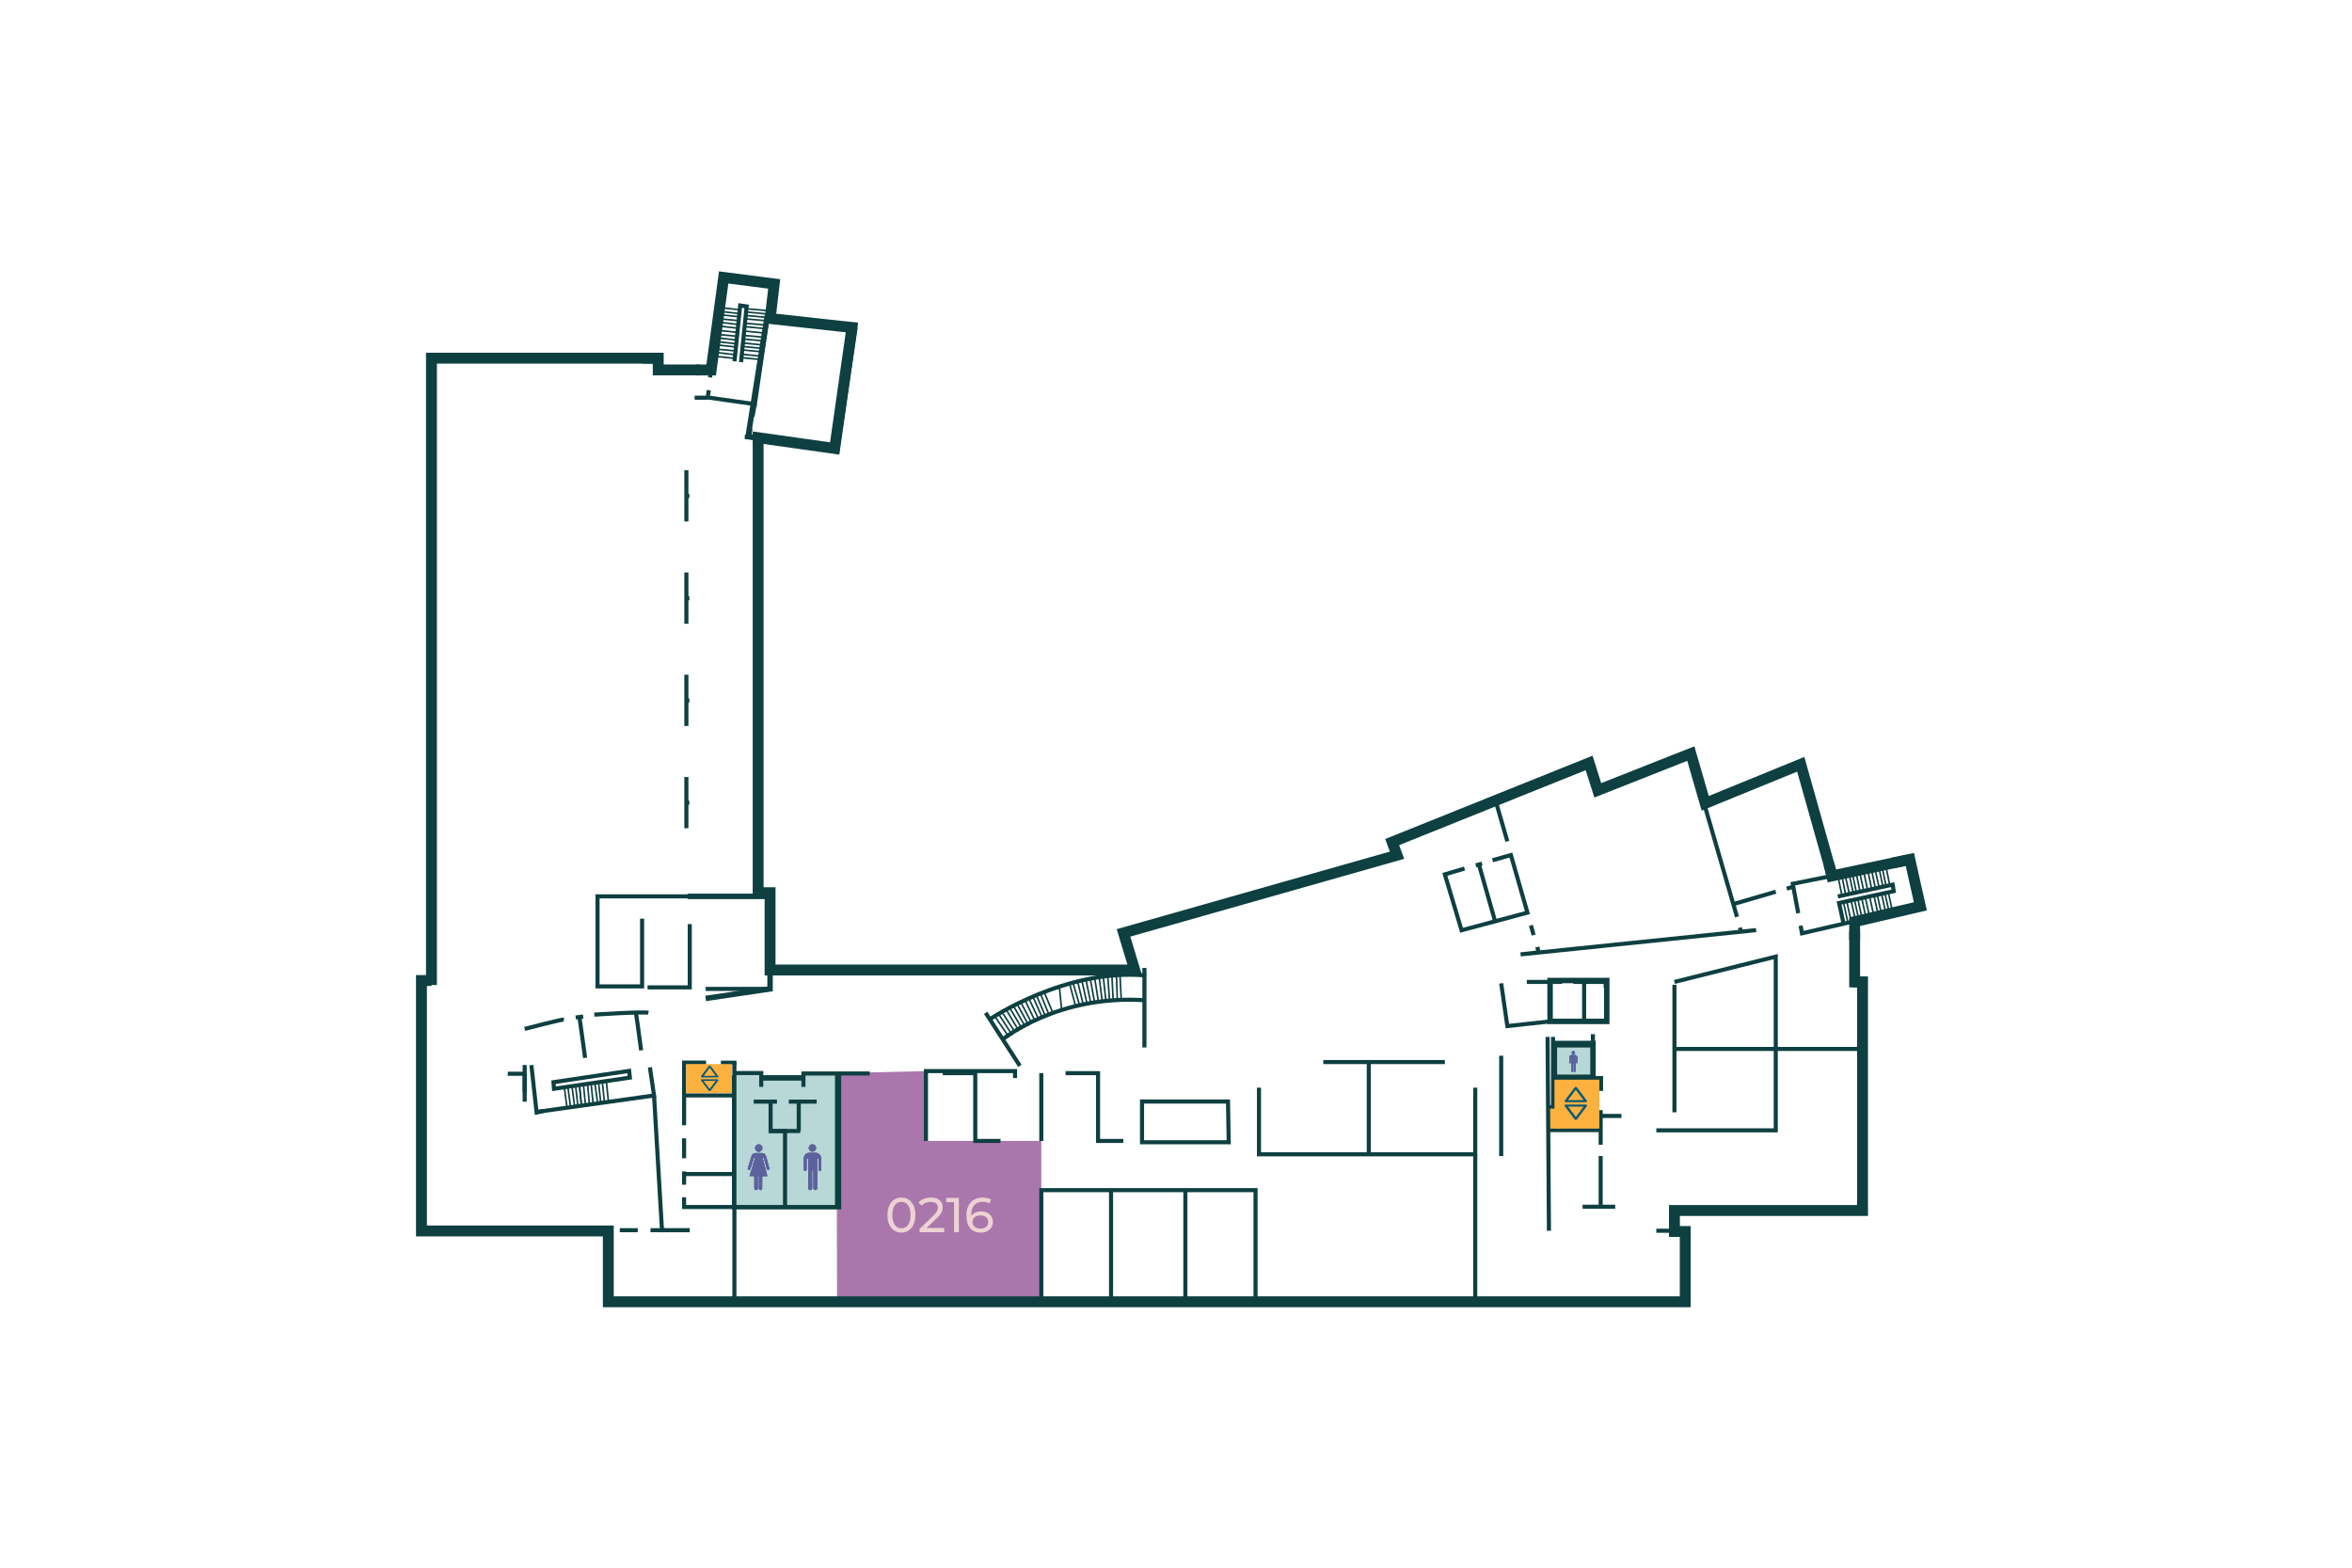 <?xml version="1.0" encoding="UTF-8"?><svg id="Layer_1" xmlns="http://www.w3.org/2000/svg" xmlns:xlink="http://www.w3.org/1999/xlink" viewBox="0 0 432 288"><defs><style>.cls-1,.cls-2,.cls-3,.cls-4,.cls-5,.cls-6,.cls-7,.cls-8{fill:none;}.cls-1,.cls-3,.cls-9,.cls-4,.cls-6,.cls-7,.cls-8{stroke:#0e3f41;stroke-miterlimit:10;}.cls-1,.cls-10,.cls-11{fill-rule:evenodd;}.cls-12,.cls-2,.cls-5,.cls-10,.cls-13,.cls-14,.cls-15,.cls-16,.cls-17,.cls-18{stroke-width:0px;}.cls-12,.cls-19,.cls-11,.cls-13{fill:#5b629c;}.cls-12,.cls-5,.cls-8{clip-rule:evenodd;}.cls-20{clip-path:url(#clippath);}.cls-21,.cls-9,.cls-10{fill:#b8d7d7;}.cls-22{clip-path:url(#clippath-1);}.cls-23{clip-path:url(#clippath-4);}.cls-24{clip-path:url(#clippath-2);}.cls-25{clip-path:url(#clippath-8);}.cls-26{clip-path:url(#clippath-6);}.cls-27{clip-path:url(#clippath-9);}.cls-3{stroke-width:.75px;}.cls-28{clip-path:url(#clippath-20);}.cls-29{clip-path:url(#clippath-21);}.cls-30{clip-path:url(#clippath-14);}.cls-31{clip-path:url(#clippath-13);}.cls-32{clip-path:url(#clippath-12);}.cls-33{clip-path:url(#clippath-10);}.cls-34{clip-path:url(#clippath-15);}.cls-35{clip-path:url(#clippath-17);}.cls-36{clip-path:url(#clippath-16);}.cls-37{clip-path:url(#clippath-19);}.cls-38{clip-path:url(#clippath-11);}.cls-39{clip-path:url(#clippath-18);}.cls-4{stroke-width:2px;}.cls-7{stroke-width:.3px;}.cls-14{fill:#191818;}.cls-15{fill:#a977ab;}.cls-16{fill:#fcb13f;}.cls-17{fill:#ecd2d2;}.cls-18{fill:#045876;}</style><clipPath id="clippath"><rect class="cls-9" x="285.5" y="191.7" width="7.09" height="6.21"/></clipPath><clipPath id="clippath-1"><rect class="cls-9" x="56.32" y="69.54" width="312.32" height="186.17"/></clipPath><clipPath id="clippath-2"><rect class="cls-6" x="284.71" y="180.13" width="10.41" height="7.51"/></clipPath><clipPath id="clippath-4"><polyline class="cls-8" points="126.3 164.67 141.44 164.67 141.44 181.67 129.61 183.42"/></clipPath><clipPath id="clippath-6"><polyline class="cls-8" points="140.94 57.9 137.4 80.23 153.73 82.39 157.03 60.15"/></clipPath><clipPath id="clippath-8"><path class="cls-12" d="M150.1,215.6v2.63c0,.06,0,.12-.02.18-.07.18-.27.26-.46.19-.14-.05-.22-.17-.22-.33,0-.13,0-.25,0-.38,0-.57,0-1.15,0-1.72,0-.33,0-.66,0-1,0-.02,0-.05,0-.07-.01-.05-.05-.08-.1-.09-.06,0-.1.02-.12.07-.01.03-.01.06-.01.09,0,1.02,0,2.05,0,3.07,0,.1-.01.19-.08.26-.1.11-.22.15-.36.12-.14-.03-.23-.13-.27-.26-.01-.04-.02-.09-.02-.14,0-.71,0-1.42,0-2.12,0-1.05,0-2.1,0-3.16,0-.08-.02-.11-.08-.13-.07-.02-.15,0-.19.06-.01.02-.01.03-.01.05,0,.38,0,.75,0,1.13,0,.28,0,.55,0,.83,0,.11-.04.2-.15.25-.1.04-.21.02-.29-.06-.05-.05-.07-.1-.07-.17,0-.71,0-1.42,0-2.13,0-.19.04-.37.14-.53.18-.28.43-.44.77-.45.43-.01.86,0,1.28,0,.44,0,.86.35.96.78.02.1.04.2.04.3,0,.66,0,1.33,0,1.99,0,.14-.06.22-.18.26-.16.05-.31-.05-.32-.22,0-.02,0-.04,0-.06,0-.64,0-1.29,0-1.93,0-.1-.09-.14-.15-.12-.06.01-.09.05-.09.11v2.68Z"/></clipPath><clipPath id="clippath-9"><rect class="cls-13" x="56.32" y="-17.43" width="312.32" height="312.32"/></clipPath><clipPath id="clippath-10"><path class="cls-12" d="M149.22,210.23c.37,0,.67.3.67.67,0,.37-.29.67-.67.67s-.66-.28-.67-.67c0-.38.29-.67.67-.68"/></clipPath><clipPath id="clippath-11"><rect class="cls-13" x="56.32" y="-17.43" width="312.32" height="312.32"/></clipPath><clipPath id="clippath-12"><path class="cls-12" d="M289.38,195.55v1.21s0,.06-.01.08c-.03.08-.13.12-.21.09-.06-.02-.1-.08-.1-.15,0-.06,0-.12,0-.17,0-.26,0-.53,0-.79,0-.15,0-.3,0-.46,0-.01,0-.02,0-.03,0-.02-.02-.04-.05-.04-.03,0-.05,0-.06.03,0,.01,0,.03,0,.04,0,.47,0,.94,0,1.41,0,.04,0,.09-.04.12-.04.05-.1.07-.17.05-.06-.01-.1-.06-.12-.12,0-.02,0-.04,0-.06,0-.32,0-.65,0-.97,0-.48,0-.97,0-1.45,0-.04,0-.05-.04-.06-.03-.01-.07,0-.09.03,0,0,0,.02,0,.02,0,.17,0,.35,0,.52,0,.13,0,.25,0,.38,0,.05-.02.09-.07.11-.04.02-.1,0-.13-.03-.02-.02-.03-.05-.03-.08,0-.33,0-.65,0-.98,0-.09.02-.17.06-.24.08-.13.2-.2.35-.21.2,0,.39,0,.59,0,.2,0,.39.16.44.36.01.05.02.09.02.14,0,.3,0,.61,0,.91,0,.06-.03.1-.08.12-.07.02-.14-.02-.15-.1,0,0,0-.02,0-.03,0-.3,0-.59,0-.89,0-.04-.04-.06-.07-.06-.03,0-.04.02-.04.05v1.23Z"/></clipPath><clipPath id="clippath-13"><rect class="cls-13" x="246.37" y="88.66" width="143.26" height="143.26"/></clipPath><clipPath id="clippath-14"><path class="cls-12" d="M288.98,193.08c.17,0,.31.14.31.31,0,.17-.13.31-.31.31s-.3-.13-.31-.31c0-.18.13-.31.31-.31"/></clipPath><clipPath id="clippath-15"><rect class="cls-13" x="246.37" y="88.66" width="143.26" height="143.26"/></clipPath><clipPath id="clippath-16"><path class="cls-12" d="M139.99,217.24c0,.36,0,.73,0,1.09,0,.11-.04.2-.14.26-.1.06-.21.06-.32,0-.11-.05-.15-.15-.15-.26,0-.71,0-1.42,0-2.13,0-.02,0-.04,0-.06,0-.06-.05-.09-.1-.09-.06,0-.1.04-.1.1v2.15c0,.11-.02.2-.11.27-.11.08-.23.09-.35.03-.12-.05-.16-.16-.17-.28,0-.02,0-.04,0-.06v-2.13q0-.07-.07-.07c-.26,0-.51,0-.76,0-.05,0-.06,0-.04-.05.06-.21.13-.43.2-.64.1-.31.19-.63.29-.94.08-.26.16-.52.24-.79.08-.26.16-.53.24-.79.02-.07,0-.12-.06-.14-.06-.02-.12,0-.14.08-.05.14-.09.29-.14.43-.12.36-.23.71-.35,1.07-.05.15-.1.31-.15.46-.05.16-.18.22-.33.15-.11-.05-.16-.16-.12-.28.1-.34.21-.68.31-1.02.12-.4.24-.8.36-1.2.09-.31.36-.53.68-.57.05,0,.11,0,.16,0,.35,0,.7,0,1.05,0,.19,0,.37.05.52.17.15.12.23.27.28.45.13.47.26.94.38,1.41.07.26.14.53.21.79.03.13-.06.27-.2.28-.13.01-.22-.05-.26-.18-.11-.37-.21-.74-.31-1.11l-.2-.71c-.02-.06-.03-.12-.05-.17-.02-.06-.07-.08-.12-.07-.06.02-.08.06-.07.12.08.31.16.63.24.94.09.35.18.7.27,1.05.1.41.21.82.31,1.23.01.04-.01.04-.04.04-.27,0-.54,0-.81,0-.07,0-.07,0-.07.07v1.1Z"/></clipPath><clipPath id="clippath-17"><rect class="cls-13" x="56.32" y="-17.43" width="312.32" height="312.32"/></clipPath><clipPath id="clippath-18"><path class="cls-12" d="M138.69,210.91c0-.36.28-.68.67-.68s.68.31.68.69c0,.37-.31.68-.68.67-.37,0-.68-.31-.67-.68"/></clipPath><clipPath id="clippath-19"><rect class="cls-13" x="56.32" y="-17.43" width="312.32" height="312.32"/></clipPath><clipPath id="clippath-20"><path class="cls-5" d="M128.2,197.83c-.08.1-.17.21-.26.3-.16.17-.36.22-.55.07-.18-.13-.23-.34-.11-.52.35-.53.76-1.02,1.22-1.46.23-.22.47-.07.65.14.34.41.69.81,1.03,1.22.05.06.1.21.17.17.45-.27.67.08.98.39,0-.49,0-.9,0-1.3,0-.34,0-.68.46-.73.32-.03.48.23.48.75,0,.4,0,.8,0,1.27.16-.15.26-.27.38-.36.17-.14.36-.14.53,0,.16.14.21.35.07.52-.38.47-.76.95-1.17,1.39-.23.24-.5.12-.69-.11-.35-.42-.69-.85-1.04-1.27-.05-.06-.07-.23-.15-.16-.41.34-.63-.05-.96-.29,0,.45,0,.83,0,1.21,0,.16,0,.33-.08.48-.1.2-.26.29-.47.26-.26-.03-.39-.21-.42-.45-.04-.5-.04-1-.06-1.53"/></clipPath><clipPath id="clippath-21"><rect class="cls-2" x="56.32" y="-17.43" width="312.32" height="312.32"/></clipPath></defs><polygon class="cls-15" points="170.07 209.6 191.26 209.6 191.26 239.15 153.74 239.15 153.66 197.15 170.07 196.77 170.07 209.6"/><rect class="cls-21" x="285.5" y="191.7" width="7.09" height="6.21"/><g class="cls-20"><rect class="cls-21" x="56.32" y="69.54" width="312.32" height="186.17"/><g class="cls-22"><rect class="cls-9" x="284.78" y="191.27" width="8.53" height="7.07"/></g><rect class="cls-6" x="56.32" y="69.54" width="312.32" height="186.17"/></g><rect class="cls-6" x="285.5" y="191.7" width="7.09" height="6.21"/><g class="cls-24"><rect class="cls-6" x="56.32" y="-17.43" width="312.32" height="312.32"/></g><rect class="cls-6" x="284.71" y="180.13" width="10.41" height="7.51"/><rect class="cls-9" x="134.94" y="198.02" width="19.07" height="23.64"/><polygon class="cls-10" points="134.87 221.64 153.66 221.64 153.66 197.15 147.7 197.15 147.7 202.35 139.75 202.35 139.75 197.15 134.87 197.15 134.87 221.64"/><g class="cls-23"><rect class="cls-6" x="56.32" y="-17.43" width="312.32" height="312.32"/></g><polyline class="cls-1" points="126.3 164.67 141.44 164.67 141.44 181.67 129.61 183.42"/><g class="cls-26"><rect class="cls-6" x="56.32" y="-17.43" width="312.32" height="312.32"/></g><polyline class="cls-1" points="140.94 57.9 137.4 80.23 153.73 82.39 157.03 60.15"/><path class="cls-11" d="M150.1,215.6v2.63c0,.06,0,.12-.02.18-.07.18-.27.26-.46.19-.14-.05-.22-.17-.22-.33,0-.13,0-.25,0-.38,0-.57,0-1.15,0-1.72,0-.33,0-.66,0-1,0-.02,0-.05,0-.07-.01-.05-.05-.08-.1-.09-.06,0-.1.02-.12.07-.01.03-.01.06-.01.09,0,1.02,0,2.05,0,3.07,0,.1-.01.19-.08.26-.1.11-.22.15-.36.12-.14-.03-.23-.13-.27-.26-.01-.04-.02-.09-.02-.14,0-.71,0-1.42,0-2.12,0-1.05,0-2.1,0-3.16,0-.08-.02-.11-.08-.13-.07-.02-.15,0-.19.06-.01.02-.01.03-.01.05,0,.38,0,.75,0,1.13,0,.28,0,.55,0,.83,0,.11-.04.2-.15.25-.1.04-.21.02-.29-.06-.05-.05-.07-.1-.07-.17,0-.71,0-1.42,0-2.13,0-.19.04-.37.14-.53.18-.28.43-.44.77-.45.43-.01.86,0,1.28,0,.44,0,.86.35.96.78.02.1.04.2.04.3,0,.66,0,1.33,0,1.99,0,.14-.06.22-.18.26-.16.05-.31-.05-.32-.22,0-.02,0-.04,0-.06,0-.64,0-1.29,0-1.93,0-.1-.09-.14-.15-.12-.06.01-.09.05-.09.11v2.68Z"/><g class="cls-25"><rect class="cls-19" x="56.32" y="-17.43" width="312.32" height="312.32"/><g class="cls-27"><rect class="cls-13" x="146.92" y="211.07" width="4.64" height="8.29"/></g></g><path class="cls-11" d="M149.22,210.23c.37,0,.67.3.67.67,0,.37-.29.67-.67.67s-.66-.28-.67-.67c0-.38.29-.67.67-.68"/><g class="cls-33"><rect class="cls-19" x="56.32" y="-17.43" width="312.32" height="312.32"/><g class="cls-38"><rect class="cls-13" x="147.83" y="209.51" width="2.78" height="2.79"/></g></g><path class="cls-11" d="M289.38,195.55v1.21s0,.06-.01.08c-.03.08-.13.12-.21.09-.06-.02-.1-.08-.1-.15,0-.06,0-.12,0-.17,0-.26,0-.53,0-.79,0-.15,0-.3,0-.46,0-.01,0-.02,0-.03,0-.02-.02-.04-.05-.04-.03,0-.05,0-.06.03,0,.01,0,.03,0,.04,0,.47,0,.94,0,1.41,0,.04,0,.09-.04.12-.04.05-.1.07-.17.05-.06-.01-.1-.06-.12-.12,0-.02,0-.04,0-.06,0-.32,0-.65,0-.97,0-.48,0-.97,0-1.45,0-.04,0-.05-.04-.06-.03-.01-.07,0-.09.03,0,0,0,.02,0,.02,0,.17,0,.35,0,.52,0,.13,0,.25,0,.38,0,.05-.02.09-.07.11-.04.02-.1,0-.13-.03-.02-.02-.03-.05-.03-.08,0-.33,0-.65,0-.98,0-.09.02-.17.06-.24.08-.13.2-.2.35-.21.2,0,.39,0,.59,0,.2,0,.39.16.44.36.01.05.02.09.02.14,0,.3,0,.61,0,.91,0,.06-.03.1-.08.12-.07.02-.14-.02-.15-.1,0,0,0-.02,0-.03,0-.3,0-.59,0-.89,0-.04-.04-.06-.07-.06-.03,0-.04.02-.04.05v1.23Z"/><g class="cls-32"><rect class="cls-19" x="246.37" y="88.66" width="143.26" height="143.26"/><g class="cls-31"><rect class="cls-13" x="287.93" y="193.47" width="2.13" height="3.8"/></g></g><path class="cls-11" d="M288.98,193.08c.17,0,.31.14.31.31,0,.17-.13.31-.31.31s-.3-.13-.31-.31c0-.18.13-.31.31-.31"/><g class="cls-30"><rect class="cls-19" x="246.37" y="88.66" width="143.26" height="143.26"/><g class="cls-34"><rect class="cls-13" x="288.34" y="192.75" width="1.28" height="1.28"/></g></g><path class="cls-11" d="M139.99,217.24c0,.36,0,.73,0,1.09,0,.11-.04.2-.14.26-.1.06-.21.06-.32,0-.11-.05-.15-.15-.15-.26,0-.71,0-1.42,0-2.13,0-.02,0-.04,0-.06,0-.06-.05-.09-.1-.09-.06,0-.1.04-.1.1v2.15c0,.11-.02.2-.11.27-.11.08-.23.09-.35.03-.12-.05-.16-.16-.17-.28,0-.02,0-.04,0-.06v-2.13q0-.07-.07-.07c-.26,0-.51,0-.76,0-.05,0-.06,0-.04-.05.06-.21.13-.43.2-.64.1-.31.19-.63.29-.94.08-.26.16-.52.24-.79.08-.26.16-.53.24-.79.02-.07,0-.12-.06-.14-.06-.02-.12,0-.14.08-.05.14-.09.29-.14.43-.12.36-.23.71-.35,1.07-.05.15-.1.31-.15.46-.05.16-.18.22-.33.15-.11-.05-.16-.16-.12-.28.1-.34.21-.68.31-1.02.12-.4.24-.8.36-1.2.09-.31.36-.53.68-.57.05,0,.11,0,.16,0,.35,0,.7,0,1.05,0,.19,0,.37.05.52.17.15.12.23.27.28.45.13.47.26.94.38,1.41.07.26.14.53.21.79.03.13-.06.27-.2.28-.13.01-.22-.05-.26-.18-.11-.37-.21-.74-.31-1.11l-.2-.71c-.02-.06-.03-.12-.05-.17-.02-.06-.07-.08-.12-.07-.06.02-.08.06-.07.12.08.31.16.63.24.94.09.35.18.7.27,1.05.1.41.21.82.31,1.23.01.04-.01.04-.04.04-.27,0-.54,0-.81,0-.07,0-.07,0-.07.07v1.1Z"/><g class="cls-36"><rect class="cls-19" x="56.32" y="-17.43" width="312.32" height="312.32"/><g class="cls-35"><rect class="cls-13" x="136.61" y="211.11" width="5.42" height="8.25"/></g></g><path class="cls-11" d="M138.69,210.91c0-.36.28-.68.67-.68s.68.31.68.69c0,.37-.31.68-.68.67-.37,0-.68-.31-.67-.68"/><g class="cls-39"><rect class="cls-19" x="56.32" y="-17.43" width="312.32" height="312.32"/><g class="cls-37"><rect class="cls-13" x="137.97" y="209.51" width="2.8" height="2.81"/></g></g><g class="cls-28"><g class="cls-29"><rect class="cls-14" x="126.49" y="195.39" width="7.55" height="5.15"/></g></g><polyline class="cls-4" points="79.25 180.96 79.25 65.8 120.76 65.8"/><line class="cls-3" x1="138.22" y1="76.5" x2="138.64" y2="74.25"/><polyline class="cls-3" points="141.04 57.9 138.65 74.25 129.97 73.01 130.2 71.68"/><line class="cls-3" x1="127.58" y1="73.06" x2="129.97" y2="73.06"/><line class="cls-3" x1="130.43" y1="69.34" x2="130.57" y2="67.96"/><line class="cls-3" x1="113.84" y1="226" x2="117.14" y2="226"/><line class="cls-3" x1="119.48" y1="226" x2="122.17" y2="226"/><polyline class="cls-3" points="153.74 197.13 153.74 221.74 125.65 221.74 125.65 219.95"/><line class="cls-3" x1="125.65" y1="217.64" x2="125.65" y2="215.2"/><line class="cls-3" x1="125.65" y1="215.68" x2="134.89" y2="215.68"/><line class="cls-3" x1="125.65" y1="212.79" x2="125.65" y2="209.12"/><line class="cls-3" x1="125.65" y1="201.24" x2="134.89" y2="201.24"/><polyline class="cls-3" points="134.89 195.11 134.89 221.74 134.89 239.15"/><polyline class="cls-3" points="144.19 221.74 144.19 207.78 141.54 207.78 141.54 202.38"/><line class="cls-3" x1="138.44" y1="202.38" x2="142.71" y2="202.38"/><line class="cls-3" x1="144.88" y1="202.38" x2="150" y2="202.38"/><line class="cls-3" x1="146.71" y1="202.38" x2="146.71" y2="207.78"/><line class="cls-3" x1="141.27" y1="207.78" x2="146.97" y2="207.78"/><polyline class="cls-3" points="159.75 197.21 153.74 197.21 147.57 197.21 147.57 199.67"/><polyline class="cls-3" points="173.16 197.15 179.13 197.15 179.13 209.6 183.77 209.6"/><polyline class="cls-3" points="206.33 209.6 201.68 209.6 201.68 197.15 195.71 197.15"/><polyline class="cls-3" points="297.81 205.01 294 205.01 294 210.3"/><polyline class="cls-3" points="294 212.38 294 221.69 296.67 221.69 290.68 221.69"/><line class="cls-3" x1="307.55" y1="226.1" x2="304.22" y2="226.1"/><polyline class="cls-3" points="170.07 197.21 170.07 196.77 186.44 196.77 186.44 198.05"/><line class="cls-3" x1="191.26" y1="209.6" x2="191.26" y2="197.15"/><line class="cls-3" x1="170.07" y1="197.15" x2="170.07" y2="209.6"/><line class="cls-3" x1="280.44" y1="180.39" x2="286.92" y2="180.39"/><polyline class="cls-3" points="288.99 180.39 294.92 180.39 294.92 181.44"/><line class="cls-3" x1="290.96" y1="180.39" x2="290.96" y2="187.37"/><polyline class="cls-3" points="284.23 203.39 285.25 203.39 285.25 190.49"/><polyline class="cls-3" points="285.25 198.05 294.07 198.05 294.07 200.41"/><line class="cls-3" x1="294" y1="205.01" x2="294" y2="203.94"/><line class="cls-3" x1="294" y1="207.61" x2="284.23" y2="207.61"/><line class="cls-3" x1="132.41" y1="195.23" x2="135.26" y2="195.23"/><polyline class="cls-3" points="139.82 199.67 139.82 197.13 134.89 197.13"/><polyline class="cls-3" points="125.65 206.72 125.65 201.03 125.65 195.21 129.68 195.21"/><line class="cls-3" x1="292.57" y1="198.05" x2="292.57" y2="196.12"/><line class="cls-3" x1="292.57" y1="193.91" x2="292.57" y2="189.99"/><line class="cls-3" x1="292.57" y1="187.91" x2="292.57" y2="187.37"/><line class="cls-3" x1="292.57" y1="192.06" x2="285.25" y2="192.06"/><path class="cls-3" d="M96.37,189.02s6.72-1.76,7.2-1.72"/><path class="cls-3" d="M109.15,186.4s8.88-.59,9.94-.34"/><line class="cls-3" x1="105.74" y1="186.92" x2="107.11" y2="186.75"/><line class="cls-3" x1="106.42" y1="186.75" x2="107.47" y2="194.34"/><line class="cls-3" x1="96.37" y1="197.15" x2="96.37" y2="200.66"/><line class="cls-3" x1="93.26" y1="197.26" x2="96.37" y2="197.26"/><line class="cls-3" x1="178.26" y1="178.34" x2="144.88" y2="178.34"/><polyline class="cls-3" points="139.3 156.31 139.3 156.31 139.3 164.67 126.07 164.67 109.75 164.67 109.75 181.21 117.94 181.21 117.94 168.76"/><polyline class="cls-3" points="139.3 163.8 141.51 163.8 141.51 178.34"/><polyline class="cls-4" points="128.6 67.96 120.9 67.96 120.9 66.26 120.9 65.8 117.94 65.8"/><polyline class="cls-3" points="137.83 78.76 137.65 80.23 136.82 80.23 138.64 80.46"/><polyline class="cls-3" points="126.62 91.11 126.07 91.11 126.07 95.8 126.07 86.38"/><polyline class="cls-3" points="126.62 109.9 126.07 109.9 126.07 114.59 126.07 105.17"/><polyline class="cls-3" points="126.62 128.68 126.07 128.68 126.07 133.37 126.07 123.95"/><polyline class="cls-3" points="126.62 147.47 126.07 147.47 126.07 152.16 126.07 142.74"/><line class="cls-3" x1="96.37" y1="202.39" x2="96.37" y2="195.65"/><path class="cls-3" d="M116.8,186.02s.69,4.68.96,6.94"/><line class="cls-3" x1="276.86" y1="154.56" x2="274.61" y2="146.78"/><line class="cls-3" x1="281.2" y1="170" x2="281.68" y2="171.79"/><polyline class="cls-3" points="282.37 173.97 282.6 174.96 279.29 175.33 322.55 170.87"/><line class="cls-3" x1="319.56" y1="170.42" x2="319.79" y2="171.16"/><line class="cls-3" x1="319.04" y1="168.44" x2="313.04" y2="147.74"/><line class="cls-3" x1="318.36" y1="166.09" x2="326.16" y2="163.82"/><polyline class="cls-3" points="271.07 158.97 271.64 158.82 272.21 158.66"/><line class="cls-3" x1="271.64" y1="158.82" x2="274.61" y2="169.25"/><polyline class="cls-3" points="274.14 158.04 277.51 157.08 280.55 167.66 268.45 170.9 265.38 160.63 269 159.56"/><polyline class="cls-3" points="341.28 159.95 329.28 162.36 330.29 167.76"/><line class="cls-3" x1="328.17" y1="163.25" x2="329.38" y2="162.89"/><polyline class="cls-3" points="330.72 170.06 330.98 171.46 340.23 169.32"/><line class="cls-3" x1="181.04" y1="186.07" x2="187.32" y2="195.81"/><line class="cls-3" x1="210.2" y1="177.82" x2="210.2" y2="192.43"/><path class="cls-3" d="M184.18,190.94s10.02-8.23,26.02-7.19"/><polyline class="cls-4" points="340.17 180.38 342.1 180.38 342.1 222.38 307.55 222.38 307.55 226.24 309.53 226.24 309.53 239.15 232.25 239.15 111.73 239.15 111.73 226.14 77.41 226.14 77.41 180.13 79.25 180.13"/><polyline class="cls-4" points="127.86 67.97 130.62 67.97 132.92 50.97 142.2 52.16 141.46 58.52 154.79 59.98 156.48 60.15 153.31 82.39 139.25 80.41 139.25 164 141.44 164 141.44 178.2 155.43 178.2 208.42 178.2 206.36 171.38 256.6 157.11 255.7 154.7 291.88 140.16 293.47 145.19 310.56 138.44 313.2 147.58 330.75 140.41 336.45 160.63"/><polyline class="cls-4" points="340.65 171.1 340.65 180.38 342.1 180.38"/><polyline class="cls-4" points="350.51 157.95 336.45 160.92 335.93 158.77"/><polyline class="cls-4" points="347.61 158.56 350.79 157.88 351.33 160.33 352.72 166.5 340.65 169.32 340.65 172.66"/><path class="cls-3" d="M181.92,187.17s13.86-9.34,28.61-7.96"/><line class="cls-7" x1="205.71" y1="179.07" x2="205.96" y2="183.91"/><line class="cls-7" x1="205.06" y1="179.15" x2="205.23" y2="183.98"/><line class="cls-7" x1="204.23" y1="179.22" x2="204.47" y2="184.04"/><line class="cls-7" x1="203.46" y1="179.3" x2="203.82" y2="184.09"/><line class="cls-7" x1="182.7" y1="186.68" x2="185.35" y2="190.57"/><line class="cls-7" x1="183.4" y1="186.25" x2="185.94" y2="190.18"/><line class="cls-7" x1="184.02" y1="185.89" x2="186.46" y2="189.65"/><line class="cls-7" x1="184.8" y1="185.46" x2="187.16" y2="189.42"/><line class="cls-7" x1="185.44" y1="185.12" x2="187.77" y2="189.06"/><line class="cls-7" x1="186.12" y1="184.76" x2="188.38" y2="188.72"/><line class="cls-7" x1="186.8" y1="184.42" x2="188.97" y2="188.41"/><line class="cls-7" x1="189.52" y1="187.99" x2="187.48" y2="184.09"/><line class="cls-7" x1="190.16" y1="187.67" x2="188.26" y2="183.73"/><line class="cls-7" x1="190.87" y1="187.44" x2="188.97" y2="183.41"/><line class="cls-7" x1="191.49" y1="187.09" x2="189.73" y2="183.12"/><line class="cls-7" x1="190.36" y1="182.81" x2="192.03" y2="186.74"/><line class="cls-7" x1="191.09" y1="182.51" x2="192.67" y2="186.42"/><line class="cls-7" x1="191.79" y1="182.24" x2="193.41" y2="186.17"/><line class="cls-7" x1="194.58" y1="181.25" x2="195.01" y2="185.67"/><line class="cls-7" x1="202.64" y1="179.4" x2="203.13" y2="183.91"/><line class="cls-7" x1="201.89" y1="179.51" x2="202.45" y2="183.98"/><line class="cls-7" x1="201.06" y1="179.64" x2="201.76" y2="184.09"/><line class="cls-7" x1="200.25" y1="179.79" x2="201.06" y2="184.2"/><line class="cls-7" x1="199.46" y1="179.95" x2="200.36" y2="184.37"/><line class="cls-7" x1="198.71" y1="180.11" x2="199.66" y2="184.46"/><line class="cls-7" x1="197.93" y1="180.3" x2="198.98" y2="184.63"/><line class="cls-7" x1="197.08" y1="180.52" x2="198.32" y2="184.78"/><line class="cls-7" x1="196.46" y1="180.69" x2="197.58" y2="184.95"/><polyline class="cls-3" points="338.59 169.55 337.79 165.88 347.83 163.72 347.63 162.52 337.56 164.69"/><line class="cls-7" x1="338.59" y1="165.74" x2="339.4" y2="169.42"/><line class="cls-7" x1="339.17" y1="165.44" x2="339.97" y2="169.12"/><line class="cls-7" x1="339.97" y1="165.31" x2="340.78" y2="168.99"/><line class="cls-7" x1="340.6" y1="165.22" x2="341.4" y2="168.9"/><line class="cls-7" x1="341.22" y1="165.12" x2="342.03" y2="168.79"/><line class="cls-7" x1="341.93" y1="164.91" x2="342.73" y2="168.59"/><line class="cls-7" x1="342.59" y1="164.77" x2="343.4" y2="168.45"/><line class="cls-7" x1="343.4" y1="164.69" x2="344.2" y2="168.36"/><line class="cls-7" x1="344.2" y1="164.55" x2="345.01" y2="168.23"/><line class="cls-7" x1="344.78" y1="164.25" x2="345.58" y2="167.93"/><line class="cls-7" x1="345.58" y1="164.12" x2="346.38" y2="167.79"/><line class="cls-7" x1="346.2" y1="164.03" x2="347.01" y2="167.7"/><line class="cls-7" x1="346.83" y1="163.92" x2="347.63" y2="167.6"/><line class="cls-7" x1="337.56" y1="160.85" x2="338.32" y2="164.52"/><line class="cls-7" x1="338.23" y1="160.59" x2="339" y2="164.38"/><line class="cls-7" x1="338.82" y1="160.39" x2="339.68" y2="164.23"/><line class="cls-7" x1="339.57" y1="160.24" x2="340.38" y2="164.03"/><line class="cls-7" x1="340.22" y1="160.35" x2="340.98" y2="164.03"/><line class="cls-7" x1="340.88" y1="160.1" x2="341.65" y2="163.88"/><line class="cls-7" x1="341.48" y1="159.89" x2="342.34" y2="163.74"/><line class="cls-7" x1="342.23" y1="159.74" x2="343.03" y2="163.53"/><line class="cls-7" x1="342.99" y1="159.56" x2="343.76" y2="163.24"/><line class="cls-7" x1="343.66" y1="159.31" x2="344.43" y2="163.09"/><line class="cls-7" x1="344.26" y1="159.1" x2="345.12" y2="162.94"/><line class="cls-7" x1="345.01" y1="158.95" x2="345.81" y2="162.74"/><line class="cls-7" x1="345.65" y1="159.07" x2="346.41" y2="162.74"/><line class="cls-7" x1="346.32" y1="158.81" x2="347.09" y2="162.6"/><polyline class="cls-3" points="136.11 66.52 137.14 56.3 135.95 56.12 134.91 66.37"/><line class="cls-7" x1="136.23" y1="65.71" x2="139.98" y2="66.08"/><line class="cls-7" x1="136.12" y1="65.07" x2="139.87" y2="65.44"/><line class="cls-7" x1="136.24" y1="64.27" x2="139.99" y2="64.63"/><line class="cls-7" x1="136.35" y1="63.65" x2="140.09" y2="64.01"/><line class="cls-7" x1="136.44" y1="63.02" x2="140.19" y2="63.38"/><line class="cls-7" x1="136.47" y1="62.28" x2="140.45" y2="62.65"/><line class="cls-7" x1="136.54" y1="61.61" x2="140.45" y2="61.97"/><line class="cls-7" x1="136.7" y1="60.82" x2="140.45" y2="61.18"/><line class="cls-7" x1="136.82" y1="60.01" x2="140.57" y2="60.38"/><line class="cls-7" x1="136.71" y1="59.37" x2="140.89" y2="59.74"/><line class="cls-7" x1="136.83" y1="58.57" x2="140.89" y2="58.93"/><line class="cls-7" x1="136.94" y1="57.95" x2="140.89" y2="58.31"/><line class="cls-7" x1="137.03" y1="57.32" x2="140.99" y2="57.68"/><line class="cls-7" x1="131.25" y1="65.44" x2="134.98" y2="65.84"/><line class="cls-7" x1="131.21" y1="64.72" x2="135.05" y2="65.16"/><line class="cls-7" x1="131.2" y1="64.1" x2="135.12" y2="64.46"/><line class="cls-7" x1="131.29" y1="63.34" x2="135.14" y2="63.74"/><line class="cls-7" x1="131.59" y1="62.76" x2="135.32" y2="63.16"/><line class="cls-7" x1="131.56" y1="62.04" x2="135.39" y2="62.48"/><line class="cls-7" x1="131.54" y1="61.42" x2="135.47" y2="61.78"/><line class="cls-7" x1="131.63" y1="60.66" x2="135.49" y2="61.06"/><line class="cls-7" x1="131.7" y1="59.87" x2="135.43" y2="60.28"/><line class="cls-7" x1="131.66" y1="59.16" x2="135.5" y2="59.59"/><line class="cls-7" x1="131.65" y1="58.53" x2="135.57" y2="58.89"/><line class="cls-7" x1="131.73" y1="57.77" x2="135.59" y2="58.17"/><line class="cls-7" x1="132.04" y1="57.19" x2="135.77" y2="57.6"/><line class="cls-7" x1="132.01" y1="56.48" x2="135.84" y2="56.91"/><line class="cls-7" x1="137.15" y1="56.73" x2="141.22" y2="57.09"/><line class="cls-7" x1="111.34" y1="198.4" x2="111.75" y2="202.36"/><line class="cls-7" x1="110.62" y1="198.62" x2="111.01" y2="202.47"/><line class="cls-7" x1="109.91" y1="198.61" x2="110.32" y2="202.37"/><line class="cls-7" x1="109.24" y1="198.82" x2="109.75" y2="202.51"/><line class="cls-7" x1="108.55" y1="198.86" x2="108.93" y2="202.65"/><line class="cls-7" x1="107.91" y1="199.04" x2="108.25" y2="202.8"/><line class="cls-7" x1="106.42" y1="199.22" x2="106.77" y2="202.93"/><polygon class="cls-3" points="101.75 200.02 115.69 197.97 115.56 196.73 101.66 198.81 101.75 200.02"/><line class="cls-7" x1="107.14" y1="199.05" x2="107.54" y2="203.02"/><line class="cls-7" x1="106.42" y1="199.28" x2="106.81" y2="203.13"/><line class="cls-7" x1="105.7" y1="199.27" x2="106.12" y2="203.03"/><line class="cls-7" x1="105.05" y1="199.48" x2="105.53" y2="203.17"/><line class="cls-7" x1="104.29" y1="199.53" x2="104.78" y2="203.3"/><line class="cls-7" x1="103.63" y1="199.56" x2="104.12" y2="203.3"/><path class="cls-3" d="M98.67,204.26c7.15-1,14.3-2.01,21.46-3.01-.25-1.72-.51-3.45-.76-5.17"/><polyline class="cls-3" points="99.74 204.12 98.56 204.38 97.6 195.67"/><rect class="cls-16" x="285.52" y="198.35" width="8.24" height="8.97"/><path class="cls-18" d="M289.42,199.67c-.08,0-.15.04-.19.09l-1.84,2.45c-.06.09-.02.2.09.24.03.02.07.02.11.02h3.68s.02,0,.02,0c.13-.01.22-.1.21-.2,0-.02-.01-.05-.03-.07l-1.84-2.45c-.04-.06-.13-.09-.22-.09h0ZM289.43,200.2l1.44,1.91h-2.88l1.44-1.91ZM287.57,202.93c-.13,0-.22.1-.21.19,0,.03.01.05.03.07l1.84,2.45c.06.09.21.12.32.07.04-.02.07-.04.09-.07l1.84-2.45c.06-.09.03-.2-.08-.25-.03-.01-.06-.02-.09-.02,0,0-.02,0-.02,0h-3.68s-.01,0-.02,0h0ZM288,203.29h2.88l-1.44,1.91-1.44-1.91Z"/><rect class="cls-16" x="284.5" y="203.66" width="2.08" height="3.66"/><rect class="cls-16" x="126.03" y="195.48" width="8.41" height="5.33"/><path class="cls-18" d="M130.34,195.74c-.06,0-.12.03-.15.07l-1.43,1.9c-.05.07-.02.15.07.19.03.01.06.02.09.02h2.86s.01,0,.02,0c.1,0,.17-.08.16-.15,0-.02-.01-.04-.02-.05l-1.43-1.9s-.1-.07-.17-.07h0ZM130.35,196.16l1.12,1.49h-2.23l1.12-1.49ZM128.9,198.28c-.1,0-.17.07-.16.15,0,.02.01.04.02.06l1.43,1.9c.05.07.16.09.25.05.03-.01.05-.03.07-.05l1.43-1.9c.05-.07.02-.15-.07-.19-.02,0-.05-.02-.07-.02,0,0-.01,0-.02,0h-2.86s0,0-.01,0h0ZM129.23,198.56h2.23l-1.12,1.49-1.12-1.49Z"/><polyline class="cls-3" points="120.13 201.25 121.59 226 126.69 226"/><line class="cls-3" x1="307.55" y1="192.7" x2="341.28" y2="192.7"/><line class="cls-3" x1="307.55" y1="204.34" x2="307.55" y2="180.91"/><polyline class="cls-3" points="304.22 207.65 326.16 207.65 326.16 193.07 326.16 175.74 307.55 180.39"/><polyline class="cls-3" points="284.71 187.64 276.86 188.5 275.73 180.65"/><line class="cls-3" x1="275.73" y1="193.95" x2="275.73" y2="212.38"/><line class="cls-3" x1="284.25" y1="190.49" x2="284.5" y2="226.1"/><polyline class="cls-3" points="243.05 195.11 254.22 195.11 265.38 195.11"/><line class="cls-3" x1="251.41" y1="212.06" x2="251.41" y2="195.11"/><polyline class="cls-3" points="270.96 199.82 270.96 212.06 231.24 212.06 231.24 199.82"/><polygon class="cls-3" points="225.55 202.36 209.76 202.36 209.76 209.84 225.68 209.84 225.55 202.36"/><polyline class="cls-3" points="126.69 169.76 126.69 181.39 118.94 181.39"/><line class="cls-3" x1="141.44" y1="181.67" x2="129.61" y2="181.67"/><polyline class="cls-3" points="191.26 239.15 191.26 218.64 206.33 218.64 230.61 218.64 230.61 239.15"/><line class="cls-3" x1="204.07" y1="239.15" x2="204.07" y2="218.64"/><line class="cls-3" x1="217.72" y1="239.15" x2="217.72" y2="218.64"/><line class="cls-3" x1="270.96" y1="212.06" x2="270.96" y2="239.15"/><path class="cls-17" d="M163,223.22c0-2.05,1.1-3.22,2.57-3.22s2.57,1.17,2.57,3.22-1.1,3.22-2.57,3.22-2.57-1.17-2.57-3.22ZM167.24,223.22c0-1.61-.68-2.42-1.67-2.42s-1.67.81-1.67,2.42.68,2.42,1.67,2.42,1.67-.81,1.67-2.42Z"/><path class="cls-17" d="M173.43,225.59v.78h-4.53v-.61l2.57-2.48c.67-.65.79-1.04.79-1.44,0-.65-.46-1.04-1.34-1.04-.67,0-1.22.22-1.61.68l-.61-.53c.49-.6,1.32-.95,2.3-.95,1.31,0,2.16.68,2.16,1.76,0,.61-.18,1.16-1.04,1.98l-1.93,1.85h3.23Z"/><path class="cls-17" d="M176.12,220.07v6.3h-.89v-5.52h-1.42v-.78h2.31Z"/><path class="cls-17" d="M182.38,224.46c0,1.22-.98,1.99-2.23,1.99-1.69,0-2.65-1.13-2.65-3.14,0-2.15,1.22-3.3,2.98-3.3.59,0,1.16.12,1.57.37l-.34.7c-.32-.22-.76-.3-1.21-.3-1.28,0-2.1.8-2.1,2.38,0,.07,0,.14,0,.22.36-.54,1.03-.83,1.81-.83,1.25,0,2.16.75,2.16,1.91ZM181.51,224.49c0-.74-.56-1.21-1.44-1.21s-1.45.53-1.45,1.22c0,.65.52,1.22,1.49,1.22.82,0,1.4-.48,1.4-1.22Z"/></svg>